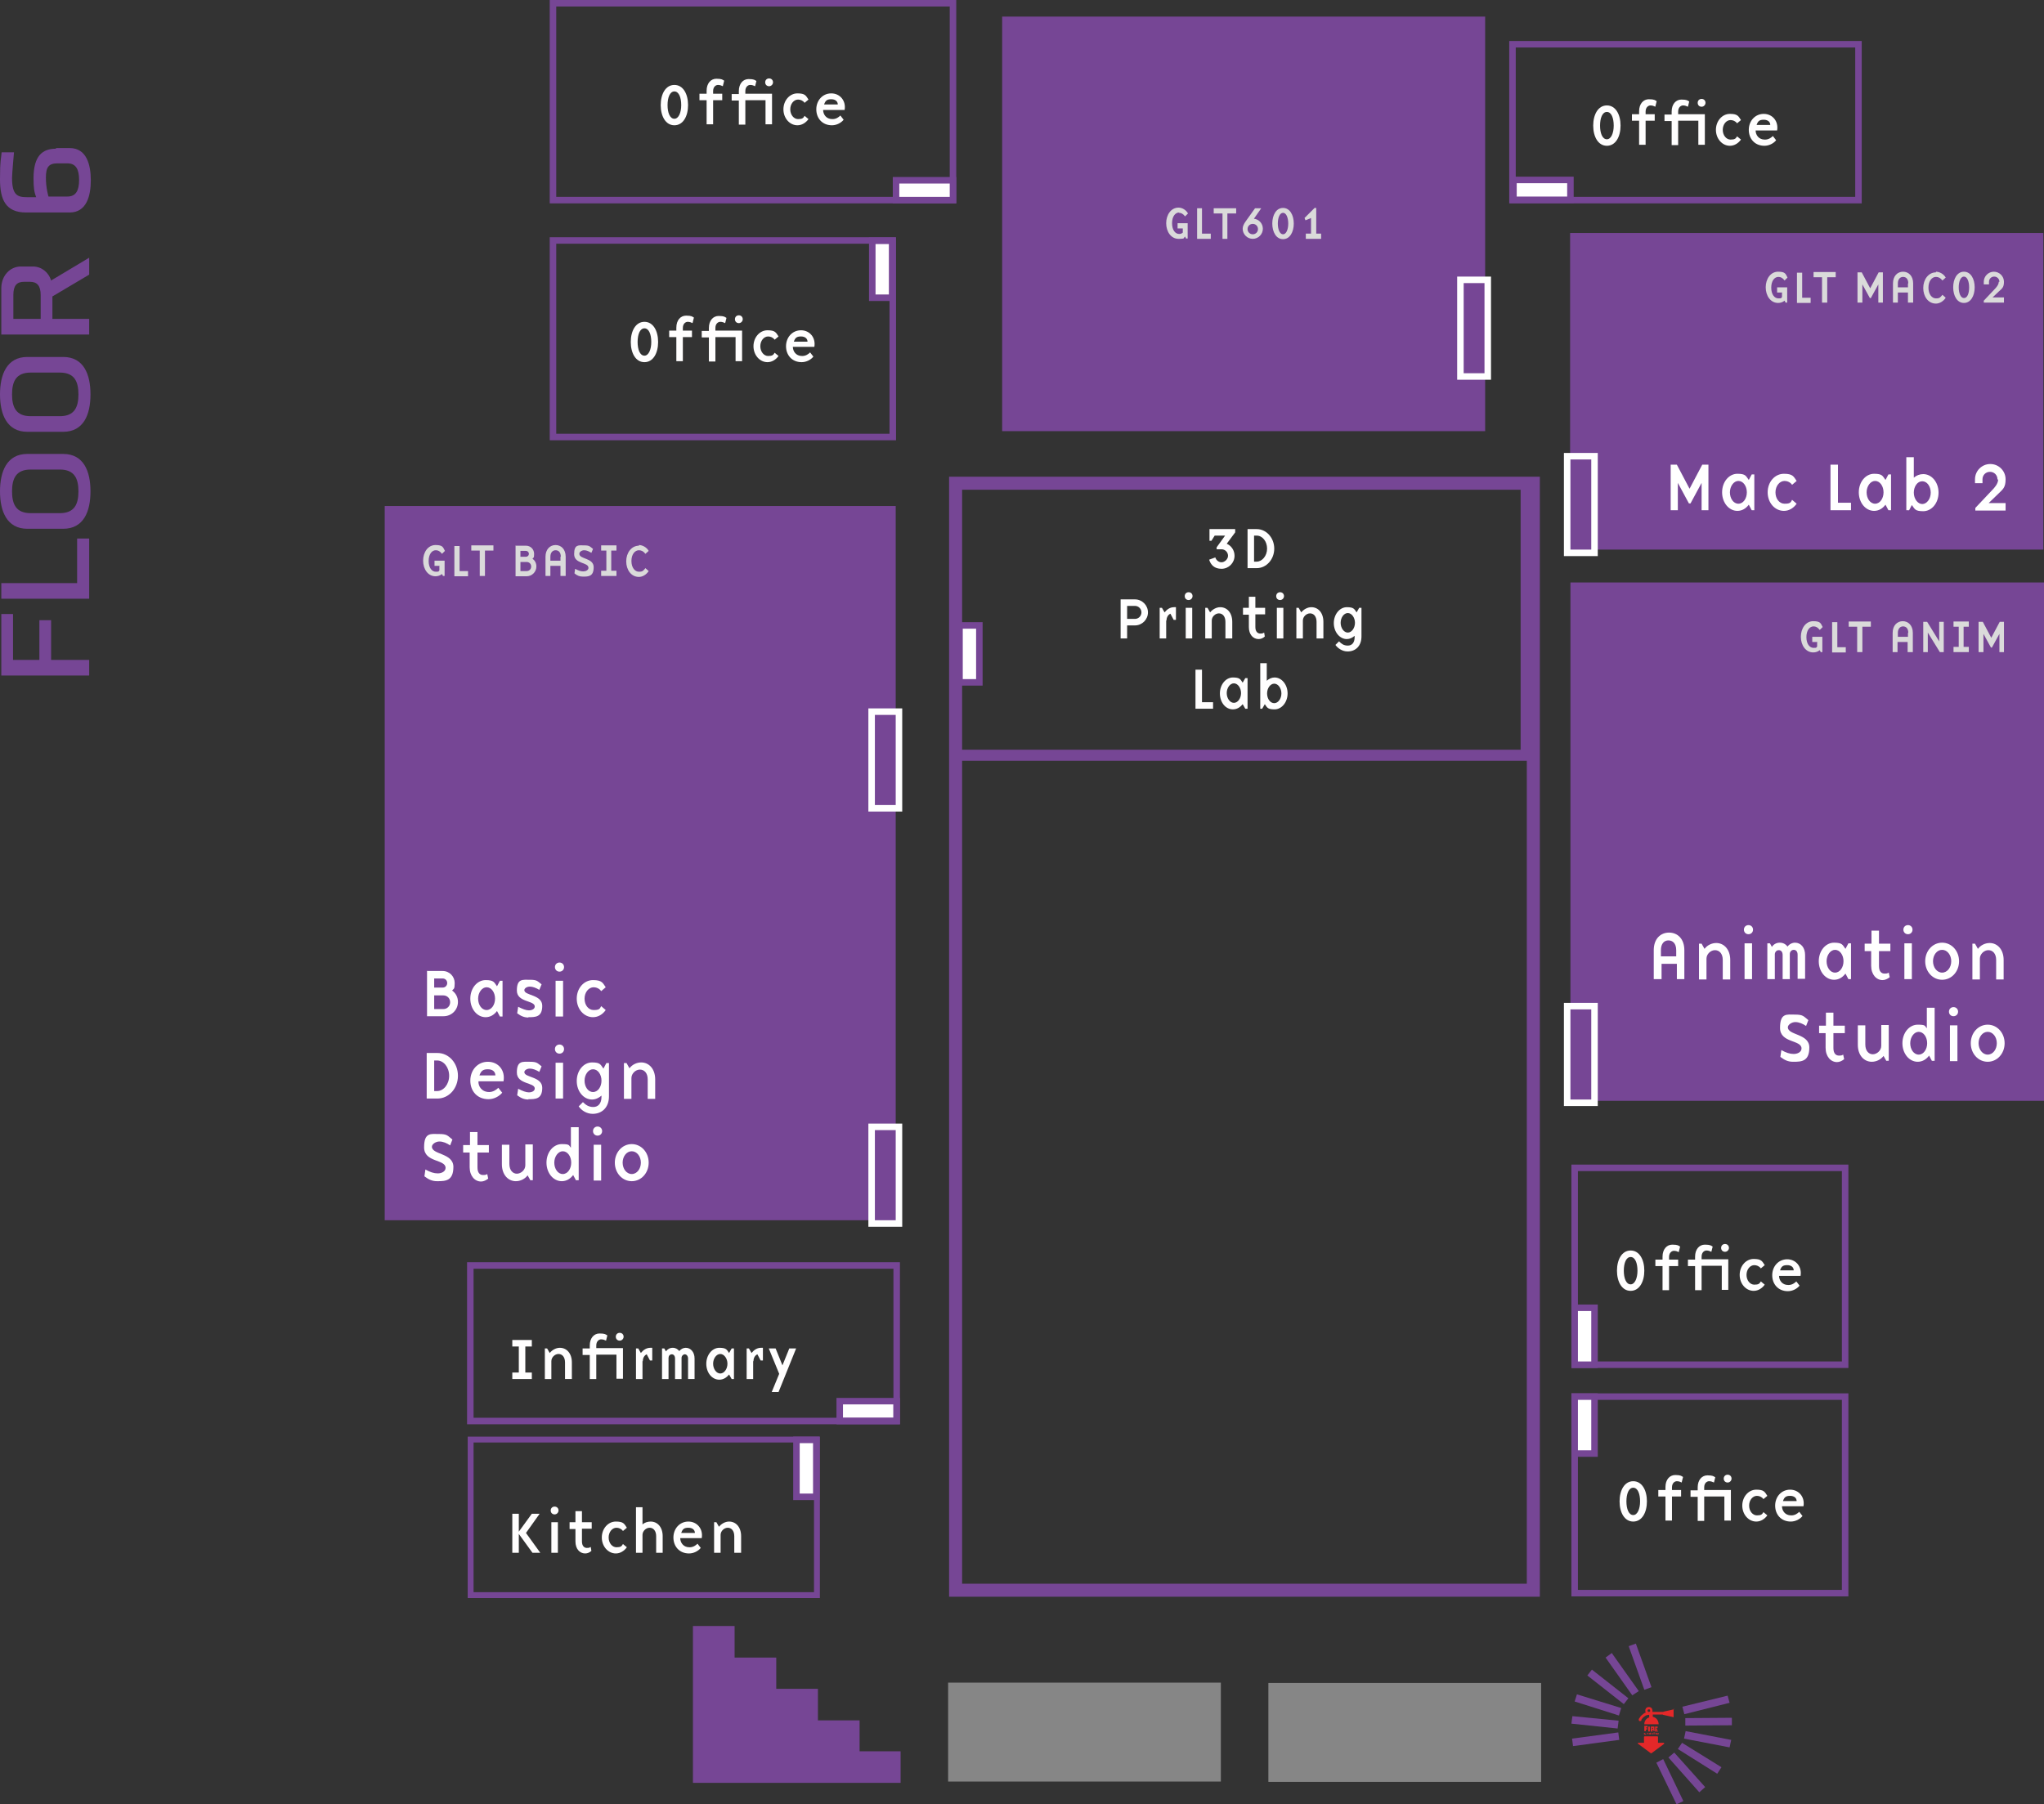 <?xml version="1.0" encoding="UTF-8"?>
<svg id="katman_1" data-name="katman 1" xmlns="http://www.w3.org/2000/svg" viewBox="0 0 628 554.5">
  <rect x="0" y="0" width="628" height="554.5" fill="#333333" stroke="none"/>
  <defs>
    <style>
      .cls-1, .cls-2, .cls-3, .cls-4, .cls-5 {
        stroke: #764695;
        stroke-miterlimit: 10;
      }

      .cls-1, .cls-4 {
        stroke-width: 2px;
      }

      .cls-1, .cls-6 {
        fill: #fff;
      }

      .cls-2 {
        stroke-width: 3.4px;
      }

      .cls-2, .cls-3, .cls-4, .cls-5 {
        fill: none;
      }

      .cls-3 {
        stroke-width: 4px;
      }

      .cls-7 {
        fill: #dadada;
      }

      .cls-8 {
        fill: #868686;
      }

      .cls-9 {
        fill: #fffefe;
      }

      .cls-5 {
        stroke-width: 1.8px;
      }

      .cls-10 {
        fill: #e42829;
      }

      .cls-11 {
        fill: #764695;
      }
    </style>
  </defs>
  <rect class="cls-3" x="293.6" y="148.5" width="177.5" height="340.2"/>
  <rect class="cls-4" x="483.8" y="358.9" width="83.1" height="60.5"/>
  <rect class="cls-4" x="483.8" y="429.2" width="83.1" height="60.4"/>
  <rect class="cls-5" x="144.6" y="442.4" width="106.4" height="47.8"/>
  <g>
    <path class="cls-11" d="M27.4,207.6H.4v-18.9h3.6v14.1h8.1v-12.2h3.6v12.2h11.7v4.8Z"/>
    <path class="cls-11" d="M27.4,184H.4v-4.8h23.3v-13.7h3.7v18.5Z"/>
    <path class="cls-11" d="M8.4,139.5h11c6.3,0,8.4,5.3,8.4,11.5s-2.1,11.5-8.4,11.5h-11c-6.3,0-8.4-5.4-8.4-11.5s2.1-11.5,8.4-11.5ZM9.4,157.7h9c4.5,0,5.7-2.8,5.7-6.7s-1.2-6.7-5.7-6.7h-9c-4.5,0-5.7,2.8-5.7,6.7s1.2,6.7,5.7,6.7Z"/>
    <path class="cls-11" d="M8.4,109.7h11c6.3,0,8.4,5.3,8.4,11.5s-2.1,11.5-8.4,11.5h-11c-6.3,0-8.4-5.4-8.4-11.5s2.1-11.5,8.4-11.5ZM9.4,127.9h9c4.5,0,5.7-2.8,5.7-6.7s-1.2-6.7-5.7-6.7h-9c-4.5,0-5.7,2.8-5.7,6.7s1.2,6.7,5.7,6.7Z"/>
    <path class="cls-11" d="M27.4,84.4l-11.3,6.7v6.9h11.3v4.8H.4v-14.2c0-3.9,2.7-6.7,6-6.7h3.7c2.6,0,4.8,1.7,5.6,4.3l11.7-7v5.2ZM7.4,86.6c-2.2,0-3.3,1.1-3.3,4.1v7.3h8.4v-7.3c0-2.9-1.1-4.1-3.3-4.1h-1.8Z"/>
    <path class="cls-11" d="M17.2,45.5h4.2c5.2,0,6.5,5.1,6.5,9.9s-1.3,9.9-6.5,9.9h-13.4c-6.3,0-8-4-8-10.2s.3-5.8.5-8.3h3.8s-.6,6.5-.6,7.9c0,5.3,1.7,5.9,4.6,5.9h2.8c-.6-1.6-.8-2.9-.8-5.8,0-7,2.8-9.1,6.9-9.1ZM20.7,60.4c2.6,0,3.6-1.8,3.6-5.1s-1-5.1-3.6-5.1h-3c-2.7,0-3.6,1.1-3.6,4.4s.8,5.8.8,5.8h5.8Z"/>
  </g>
  <rect class="cls-4" x="169.9" y="1" width="122.9" height="60.5"/>
  <rect class="cls-4" x="169.9" y="73.9" width="104.4" height="60.4"/>
  <rect class="cls-4" x="464.7" y="13.6" width="106.3" height="47.9"/>
  <rect class="cls-2" x="293.7" y="148.5" width="175.2" height="83.6"/>
  <rect class="cls-1" x="244.7" y="442.5" width="6.1" height="17.5"/>
  <rect class="cls-1" x="263.7" y="424.9" width="6.1" height="17.5" transform="translate(700.4 166.9) rotate(90)"/>
  <rect class="cls-1" x="268" y="74" width="6.1" height="17.5"/>
  <rect class="cls-1" x="280.9" y="49.7" width="6.1" height="17.5" transform="translate(342.5 -225.5) rotate(90)"/>
  <rect class="cls-1" x="294.8" y="192.2" width="6.1" height="17.5"/>
  <rect class="cls-1" x="483.8" y="401.9" width="6.1" height="17.5"/>
  <rect class="cls-1" x="483.8" y="429.2" width="6.1" height="17.5"/>
  <g id="gltanim">
    <g id="gltanim-2" data-name="gltanim">
      <rect class="cls-11" x="482.5" y="179" width="145.5" height="159.3"/>
      <g>
        <path class="cls-7" d="M558.4,197.3h-1.6v-1.6h3.1v4.7h-.5l-.3-.6c-.6.5-1.3.7-2,.7-2.3,0-3.8-2.2-3.8-4.8s1.5-4.8,3.8-4.8,2.3.7,2.9,1.8l-.9.9c-.6-.8-1.2-1.1-1.9-1.1-1.2,0-2.2,1.2-2.2,3.3s1,3.3,2.2,3.3.7-.1,1.1-.4v-1.3Z"/>
        <path class="cls-7" d="M564.5,198.9h2.6v1.6h-4.2v-9.3h1.6v7.8Z"/>
        <path class="cls-7" d="M568,192.6v-1.6h6.8v1.6h-2.6v7.8h-1.6v-7.8h-2.6Z"/>
        <path class="cls-7" d="M583.1,200.4h-1.6v-5.9c0-2.3,1.4-3.6,3.1-3.6s3.1,1.3,3.1,3.6v5.9h-1.6v-3.1h-3.1v3.1ZM586.3,194.5c0-1.4-.7-2-1.6-2s-1.6.7-1.6,2v1.2h3.1v-1.2Z"/>
        <path class="cls-7" d="M595.8,191.1h1.4v9.3h-1.2l-3.7-6v6h-1.4v-9.3h1.2l3.7,6v-6Z"/>
        <path class="cls-7" d="M601.8,192.6h-1.6v-1.6h4.7v1.6h-1.6v6.2h1.6v1.6h-4.7v-1.6h1.6v-6.2Z"/>
        <path class="cls-7" d="M614.3,200.4v-5.6l-2.3,4.2h-.3l-2.3-4.2v5.6h-1.5v-9.3h1.3l2.6,4.9,2.6-4.9h1.3v9.3h-1.5Z"/>
      </g>
    </g>
    <g>
      <path class="cls-6" d="M510.4,300.9h-2.3v-8.9c0-3.5,2.1-5.4,4.7-5.4s4.7,1.9,4.7,5.4v8.9h-2.3v-4.7h-4.7v4.7ZM515,292c0-2.1-1.1-3-2.4-3s-2.3,1-2.3,3v1.9h4.7v-1.9Z"/>
      <path class="cls-6" d="M529.3,300.9v-5.9c0-2-1.1-3-2.4-3s-2.6,1.2-2.6,2.6v6.4h-2.3v-11h.8l.9,1.6c.8-1.1,2.2-1.8,3.6-1.8,2.4,0,4.3,2,4.3,5.2v6h-2.3Z"/>
      <path class="cls-6" d="M538.6,285.7c0,.8-.6,1.4-1.4,1.4s-1.4-.6-1.4-1.4.6-1.4,1.4-1.4,1.4.6,1.4,1.4ZM536,289.9h2.3v11h-2.3v-11Z"/>
      <path class="cls-6" d="M550,300.9h-2.3v-7.4c0-1-.5-1.5-1.2-1.5s-1.2.6-1.2,1.3v7.6h-2.3v-11h.8l.6,1.1c.5-.8,1.4-1.3,2.4-1.3s1.8.4,2.4,1.2c.5-.7,1.4-1.2,2.3-1.2,1.8,0,3.1,1.5,3.1,3.8v7.3h-2.3v-7.4c0-1-.5-1.5-1.2-1.5s-1.2.6-1.2,1.3v7.6Z"/>
      <path class="cls-6" d="M567.9,300.9l-.9-1.7c-.9,1.2-2.1,1.9-3.5,1.9-2.6,0-4.7-2.5-4.7-5.7,0-3.2,2.1-5.7,4.7-5.7s2.6.7,3.5,1.9l.9-1.7h.8v11h-.8ZM563.8,291.9c-1.4,0-2.6,1.6-2.6,3.5s1.1,3.5,2.6,3.5,2.6-1.6,2.6-3.5-1.1-3.5-2.6-3.5Z"/>
      <path class="cls-6" d="M572.9,292.3v-2.3h2.1v-4h2.3v4h3.5v2.3h-3.5v4.6c0,1.7.8,2.3,1.7,2.3s.9-.1,1.3-.3l.3,1.4c-.6.5-1.4.9-2.2.9-1.9,0-3.5-1.7-3.5-4.4v-4.5h-2.1Z"/>
      <path class="cls-6" d="M587.6,285.7c0,.8-.6,1.4-1.4,1.4s-1.4-.6-1.4-1.4.6-1.4,1.4-1.4,1.4.6,1.4,1.4ZM585.1,289.9h2.3v11h-2.3v-11Z"/>
      <path class="cls-6" d="M601.9,295.4c0,3.2-2.3,5.7-5.2,5.7s-5.2-2.5-5.2-5.7,2.3-5.7,5.2-5.7,5.2,2.5,5.2,5.7ZM593.9,295.4c0,1.9,1.2,3.5,2.8,3.5s2.8-1.6,2.8-3.5-1.2-3.5-2.8-3.5-2.8,1.6-2.8,3.5Z"/>
      <path class="cls-6" d="M613.3,300.9v-5.9c0-2-1.1-3-2.4-3s-2.6,1.2-2.6,2.6v6.4h-2.3v-11h.8l.9,1.6c.8-1.1,2.2-1.8,3.6-1.8,2.4,0,4.3,2,4.3,5.2v6h-2.3Z"/>
      <path class="cls-6" d="M550.9,326.3c-1.5,0-2.6-.5-3.9-1.5l.3-2.1c1.4.8,2.6,1.2,3.8,1.2s2.4-.6,2.4-1.7c0-2.7-6.6-1.6-6.6-6.3s2.1-4.1,4.6-4.1,2.6.5,4.1,1.7l-.7,1.8c-1-.7-2.2-1.2-3.3-1.2s-2.3.8-2.3,1.6c0,2.5,6.6,1.9,6.6,6.2s-2.4,4.4-4.9,4.4Z"/>
      <path class="cls-6" d="M558.9,317.5v-2.3h2.1v-4h2.3v4h3.5v2.3h-3.5v4.6c0,1.7.8,2.3,1.7,2.3s.9-.1,1.3-.3l.3,1.4c-.6.5-1.4.9-2.2.9-1.9,0-3.5-1.7-3.5-4.4v-4.5h-2.1Z"/>
      <path class="cls-6" d="M579.6,326.1l-.9-1.6c-.8,1.1-2.2,1.8-3.6,1.8-2.4,0-4.3-2-4.3-5.2v-6h2.3v5.9c0,2,1.1,3,2.3,3s2.6-1.1,2.6-2.6v-6.4h2.3v11h-.8Z"/>
      <path class="cls-6" d="M593.6,326.1l-.9-1.7c-.9,1.2-2.1,1.9-3.5,1.9-2.6,0-4.7-2.5-4.7-5.7s2.1-5.7,4.7-5.7,2.1.4,2.8,1.1v-6.3h2.4v16.3h-.8ZM589.5,317.1c-1.4,0-2.6,1.6-2.6,3.5s1.1,3.5,2.6,3.5,2.6-1.6,2.6-3.5-1.1-3.5-2.6-3.5Z"/>
      <path class="cls-6" d="M601.6,310.9c0,.8-.6,1.4-1.4,1.4s-1.4-.6-1.4-1.4.6-1.4,1.4-1.4,1.4.6,1.4,1.4ZM599.1,315.1h2.3v11h-2.3v-11Z"/>
      <path class="cls-6" d="M615.9,320.6c0,3.2-2.3,5.7-5.2,5.7s-5.2-2.5-5.2-5.7,2.3-5.7,5.2-5.7,5.2,2.5,5.2,5.7ZM607.9,320.6c0,1.9,1.2,3.5,2.8,3.5s2.8-1.6,2.8-3.5-1.2-3.5-2.8-3.5-2.8,1.6-2.8,3.5Z"/>
    </g>
    <g>
      <rect class="cls-11" x="481.5" y="309.2" width="8.4" height="29.7"/>
      <path class="cls-6" d="M488.9,310.2v27.7h-6.4v-27.7h6.4M490.9,308.2h-10.4v31.7h10.4v-31.7h0Z"/>
    </g>
  </g>
  <g id="gltbasic">
    <g id="gltbasic-2" data-name="gltbasic">
      <rect class="cls-11" x="118.2" y="155.5" width="157" height="219.5"/>
      <g>
        <path class="cls-7" d="M135.1,173.9h-1.6v-1.6h3.1v4.7h-.5l-.3-.6c-.6.5-1.3.7-2,.7-2.3,0-3.8-2.2-3.8-4.8s1.5-4.8,3.8-4.8,2.3.7,2.9,1.8l-.9.9c-.6-.8-1.2-1.1-1.9-1.1-1.2,0-2.2,1.2-2.2,3.3s1,3.3,2.2,3.3.7-.1,1.1-.4v-1.3Z"/>
        <path class="cls-7" d="M141.2,175.5h2.6v1.6h-4.2v-9.3h1.6v7.8Z"/>
        <path class="cls-7" d="M144.8,169.2v-1.6h6.8v1.6h-2.6v7.8h-1.6v-7.8h-2.6Z"/>
        <path class="cls-7" d="M158.3,167.7h3.3c1.4,0,2.5,1.1,2.5,2.5s-.2,1.1-.5,1.5c.7.5,1.2,1.3,1.2,2.4,0,1.6-1.3,3-3,3h-3.4v-9.3ZM159.9,171.1h1.7c.5,0,.9-.4.9-.9s-.4-.9-.9-.9h-1.7v1.9ZM159.9,175.5h1.9c.8,0,1.4-.6,1.4-1.4s-.6-1.4-1.4-1.4h-1.9v2.8Z"/>
        <path class="cls-7" d="M169.2,177h-1.6v-5.9c0-2.3,1.4-3.6,3.1-3.6s3.1,1.3,3.1,3.6v5.9h-1.6v-3.1h-3.1v3.1ZM172.3,171.1c0-1.4-.7-2-1.6-2s-1.6.7-1.6,2v1.2h3.1v-1.2Z"/>
        <path class="cls-7" d="M179.1,177.2c-1,0-1.8-.3-2.6-1l.2-1.4c.9.5,1.7.8,2.5.8s1.6-.4,1.6-1.1c0-1.8-4.4-1.1-4.4-4.2s1.4-2.7,3.1-2.7,1.8.4,2.7,1.1l-.5,1.2c-.7-.4-1.4-.8-2.2-.8s-1.5.5-1.5,1.1c0,1.7,4.4,1.2,4.4,4.1s-1.6,2.9-3.3,2.9Z"/>
        <path class="cls-7" d="M186.3,169.2h-1.6v-1.6h4.7v1.6h-1.6v6.2h1.6v1.6h-4.7v-1.6h1.6v-6.2Z"/>
        <path class="cls-7" d="M196.3,167.5c1.1,0,2.4.7,3,1.8l-1,.9c-.6-.8-1.3-1.1-2-1.1-1.2,0-2.3,1.2-2.3,3.3s1.1,3.3,2.3,3.3,1.3-.3,2-1.1l1,.9c-.7,1.1-1.9,1.8-3,1.8-2.4,0-3.9-2.2-3.9-4.8s1.6-4.8,3.9-4.8Z"/>
      </g>
    </g>
    <g>
      <rect class="cls-11" x="267.8" y="218.7" width="8.4" height="29.7"/>
      <path class="cls-6" d="M275.2,219.7v27.7h-6.4v-27.7h6.4M277.2,217.7h-10.4v31.7h10.4v-31.7h0Z"/>
    </g>
    <g>
      <rect class="cls-11" x="267.8" y="346.3" width="8.4" height="29.7"/>
      <path class="cls-6" d="M275.2,347.3v27.7h-6.4v-27.7h6.4M277.2,345.3h-10.4v31.7h10.4v-31.7h0Z"/>
    </g>
    <g>
      <path class="cls-6" d="M131.1,298.4h4.9c2.1,0,3.7,1.7,3.7,3.7s-.3,1.7-.8,2.3c1.1.8,1.8,2,1.8,3.5,0,2.5-2,4.4-4.4,4.4h-5.1v-14ZM133.4,303.5h2.6c.8,0,1.4-.6,1.4-1.4s-.6-1.4-1.4-1.4h-2.6v2.8ZM133.4,310.1h2.8c1.2,0,2.1-.9,2.1-2.1s-.9-2.1-2.1-2.1h-2.8v4.2Z"/>
      <path class="cls-6" d="M153.6,312.4l-.9-1.7c-.9,1.2-2.1,1.9-3.5,1.9-2.6,0-4.7-2.5-4.7-5.7,0-3.2,2.1-5.7,4.7-5.7s2.6.7,3.5,1.9l.9-1.7h.8v11h-.8ZM149.5,303.4c-1.4,0-2.6,1.6-2.6,3.5s1.1,3.5,2.6,3.5,2.6-1.6,2.6-3.5-1.1-3.5-2.6-3.5Z"/>
      <path class="cls-6" d="M162.4,312.7c-1.3,0-2.3-.4-3.5-1.3l.3-2c1.4.7,2.4,1.1,3.3,1.1s1.8-.4,1.8-1.2c0-1.9-5.5-1.2-5.5-4.9s1.8-3.3,4-3.3,2.3.4,3.6,1.4l-.7,1.7c-1-.6-2-1-2.9-1s-1.7.5-1.7,1.1c0,1.7,5.5,1.3,5.5,4.8s-2.1,3.5-4.3,3.5Z"/>
      <path class="cls-6" d="M173.3,297.2c0,.8-.6,1.4-1.4,1.4s-1.4-.6-1.4-1.4.6-1.4,1.4-1.4,1.4.6,1.4,1.4ZM170.7,301.4h2.3v11h-2.3v-11Z"/>
      <path class="cls-6" d="M184.7,304.6c-.5-.8-1.5-1.2-2.3-1.2-1.5,0-2.8,1.5-2.8,3.5s1.2,3.5,2.8,3.5,1.9-.3,2.3-1.2l1.4,1.2c-.9,1.3-2.3,2.2-3.9,2.2-2.8,0-5-2.5-5-5.7s2.2-5.7,5-5.7,3,.9,3.9,2.2l-1.4,1.2Z"/>
      <path class="cls-6" d="M131.1,323.6h3.3c3.5,0,6.3,3.1,6.3,7s-2.8,7-6.3,7h-3.3v-14ZM133.4,335.3h.9c2,0,3.7-2.1,3.7-4.7s-1.7-4.7-3.7-4.7h-.9v9.3Z"/>
      <path class="cls-6" d="M150.3,335.6c1.2,0,2.2-.7,2.8-1.3l1.2,1.5c-.9,1.1-2.5,2-4.2,2-3.5,0-5.6-2.5-5.6-5.7s2.2-5.8,5.4-5.8,5.4,2.6,4.8,6h-7.7c-.1,1.5,1,3.3,3.3,3.3ZM152.2,330.5c0-1.1-.8-1.9-2.3-1.9s-2.1.5-2.6,1.9h4.9Z"/>
      <path class="cls-6" d="M162.4,337.9c-1.3,0-2.3-.4-3.5-1.3l.3-2c1.4.7,2.4,1.1,3.3,1.1s1.8-.4,1.8-1.2c0-1.9-5.5-1.2-5.5-4.9s1.8-3.3,4-3.3,2.3.4,3.6,1.4l-.7,1.7c-1-.6-2-1-2.9-1s-1.7.5-1.7,1.1c0,1.7,5.5,1.3,5.5,4.8s-2.1,3.5-4.3,3.5Z"/>
      <path class="cls-6" d="M173.3,322.4c0,.8-.6,1.4-1.4,1.4s-1.4-.6-1.4-1.4.6-1.4,1.4-1.4,1.4.6,1.4,1.4ZM170.7,326.6h2.3v11h-2.3v-11Z"/>
      <path class="cls-6" d="M182.1,342.3c-1.9,0-3.5-1.1-4.3-2.3l1.3-1.3c.9.9,1.8,1.5,3.2,1.5s2.5-1,2.5-3.1v-.4c-.8.7-1.8,1.2-2.9,1.2-2.6,0-4.7-2.5-4.7-5.7s2.1-5.7,4.7-5.7,2.6.7,3.5,1.9l.9-1.7h.8v10.2c0,3.5-2.2,5.4-5,5.4ZM182.2,328.6c-1.4,0-2.6,1.6-2.6,3.5s1.1,3.5,2.6,3.5,2.6-1.6,2.6-3.5-1.1-3.5-2.6-3.5Z"/>
      <path class="cls-6" d="M199,337.6v-5.9c0-2-1.1-3-2.4-3s-2.6,1.2-2.6,2.6v6.4h-2.3v-11h.8l.9,1.6c.8-1.1,2.2-1.8,3.6-1.8,2.4,0,4.3,2,4.3,5.2v6h-2.3Z"/>
      <path class="cls-6" d="M134.3,363c-1.5,0-2.6-.5-3.9-1.5l.3-2.1c1.4.8,2.6,1.2,3.8,1.2s2.4-.6,2.4-1.7c0-2.7-6.6-1.6-6.6-6.3s2.1-4.1,4.6-4.1,2.6.5,4.1,1.7l-.7,1.8c-1-.7-2.2-1.2-3.3-1.2s-2.3.8-2.3,1.6c0,2.5,6.6,1.9,6.6,6.2s-2.4,4.4-4.9,4.4Z"/>
      <path class="cls-6" d="M142.3,354.2v-2.3h2.1v-4h2.3v4h3.5v2.3h-3.5v4.6c0,1.7.8,2.3,1.7,2.3s.9-.1,1.3-.3l.3,1.4c-.6.5-1.4.9-2.2.9-1.9,0-3.5-1.7-3.5-4.4v-4.5h-2.1Z"/>
      <path class="cls-6" d="M163,362.8l-.9-1.6c-.8,1.1-2.2,1.8-3.6,1.8-2.4,0-4.3-2-4.3-5.2v-6h2.3v5.9c0,2,1.1,3,2.3,3s2.6-1.1,2.6-2.6v-6.4h2.3v11h-.8Z"/>
      <path class="cls-6" d="M177,362.8l-.9-1.7c-.9,1.2-2.1,1.9-3.5,1.9-2.6,0-4.7-2.5-4.7-5.7s2.1-5.7,4.7-5.7,2.1.4,2.8,1.1v-6.3h2.4v16.3h-.8ZM172.9,353.8c-1.4,0-2.6,1.6-2.6,3.5s1.1,3.5,2.6,3.5,2.6-1.6,2.6-3.5-1.1-3.5-2.6-3.5Z"/>
      <path class="cls-6" d="M185,347.6c0,.8-.6,1.4-1.4,1.4s-1.4-.6-1.4-1.4.6-1.4,1.4-1.4,1.4.6,1.4,1.4ZM182.4,351.8h2.3v11h-2.3v-11Z"/>
      <path class="cls-6" d="M199.3,357.3c0,3.2-2.3,5.7-5.2,5.7s-5.2-2.5-5.2-5.7,2.3-5.7,5.2-5.7,5.2,2.5,5.2,5.7ZM191.3,357.3c0,1.9,1.2,3.5,2.8,3.5s2.8-1.6,2.8-3.5-1.2-3.5-2.8-3.5-2.8,1.6-2.8,3.5Z"/>
    </g>
  </g>
  <g>
    <path class="cls-9" d="M501.8,455.2c2.7,0,4.2,2.8,4.2,6.2s-1.5,6.2-4.2,6.2-4.2-2.8-4.2-6.2,1.5-6.2,4.2-6.2ZM501.8,465.6c1.3,0,2.1-1.9,2.1-4.2s-.7-4.2-2.1-4.2-2.1,1.9-2.1,4.2.7,4.2,2.1,4.2Z"/>
    <path class="cls-9" d="M516.7,455.6c-.4-.2-.9-.4-1.5-.4s-1.5.5-1.5,1.9v.8h2.8v2h-2.8v7.4h-2v-7.4h-2.2v-2h2.2v-.9c0-2.3,1.3-3.7,3-3.7s1.9.3,2.4.6l-.4,1.6Z"/>
    <path class="cls-9" d="M523.6,460v7.4h-2v-7.4h-2.2v-2h2.2v-.9c0-2.3,1.3-3.7,3-3.7s1.9.3,2.4.6l-.4,1.6c-.4-.2-.9-.4-1.5-.4s-1.5.5-1.5,1.9v.8h8.2v9.4h-2v-7.4h-6.2ZM532,454.4c0,.6-.5,1.2-1.2,1.2s-1.2-.5-1.2-1.2.5-1.2,1.2-1.2,1.2.5,1.2,1.2Z"/>
    <path class="cls-9" d="M541.8,460.7c-.5-.7-1.3-1-2-1-1.3,0-2.4,1.3-2.4,3s1.1,3,2.4,3,1.6-.3,2-1l1.2,1c-.8,1.1-2,1.9-3.4,1.9-2.4,0-4.3-2.2-4.3-4.9s1.9-4.9,4.3-4.9,2.6.7,3.4,1.9l-1.2,1Z"/>
    <path class="cls-9" d="M550.4,465.7c1.1,0,1.9-.6,2.4-1.1l1,1.3c-.8,1-2.2,1.7-3.6,1.7-3,0-4.8-2.2-4.8-4.9s1.9-4.9,4.6-4.9,4.6,2.3,4.1,5.1h-6.6c0,1.3.9,2.8,2.8,2.8ZM552,461.3c0-.9-.7-1.6-2-1.6s-1.8.4-2.2,1.6h4.2Z"/>
  </g>
  <g>
    <path class="cls-9" d="M501,384.3c2.7,0,4.2,2.8,4.2,6.2s-1.5,6.2-4.2,6.2-4.2-2.8-4.2-6.2,1.5-6.2,4.2-6.2ZM501,394.7c1.3,0,2.1-1.9,2.1-4.2s-.7-4.2-2.1-4.2-2.1,1.9-2.1,4.2.7,4.2,2.1,4.2Z"/>
    <path class="cls-9" d="M515.8,384.8c-.4-.2-.9-.4-1.5-.4s-1.5.5-1.5,1.9v.8h2.8v2h-2.8v7.4h-2v-7.4h-2.2v-2h2.2v-.9c0-2.3,1.3-3.7,3-3.7s1.9.3,2.4.6l-.4,1.6Z"/>
    <path class="cls-9" d="M522.8,389.1v7.4h-2v-7.4h-2.2v-2h2.2v-.9c0-2.3,1.3-3.7,3-3.7s1.9.3,2.4.6l-.4,1.6c-.4-.2-.9-.4-1.5-.4s-1.5.5-1.5,1.9v.8h8.2v9.4h-2v-7.4h-6.2ZM531.2,383.5c0,.6-.5,1.2-1.2,1.2s-1.2-.5-1.2-1.2.5-1.2,1.2-1.2,1.2.5,1.2,1.2Z"/>
    <path class="cls-9" d="M541,389.8c-.5-.7-1.3-1-2-1-1.3,0-2.4,1.3-2.4,3s1.1,3,2.4,3,1.6-.3,2-1l1.2,1c-.8,1.1-2,1.9-3.4,1.9-2.4,0-4.3-2.2-4.3-4.9s1.9-4.9,4.3-4.9,2.6.7,3.4,1.9l-1.2,1Z"/>
    <path class="cls-9" d="M549.5,394.9c1.1,0,1.9-.6,2.4-1.1l1,1.3c-.8,1-2.2,1.7-3.6,1.7-3,0-4.8-2.2-4.8-4.9s1.9-4.9,4.6-4.9,4.6,2.3,4.1,5.1h-6.6c0,1.3.9,2.8,2.8,2.8ZM551.1,390.4c0-.9-.7-1.6-2-1.6s-1.8.4-2.2,1.6h4.2Z"/>
  </g>
  <rect class="cls-4" x="144.5" y="388.9" width="131" height="47.8"/>
  <g>
    <path class="cls-9" d="M159.4,413.8h-2v-2h6v2h-2v8h2v2h-6v-2h2v-8Z"/>
    <path class="cls-9" d="M173.6,423.8v-5.1c0-1.7-.9-2.6-2-2.6s-2.2,1-2.2,2.2v5.5h-2v-9.4h.7l.8,1.4c.7-.9,1.9-1.6,3.1-1.6,2.1,0,3.7,1.7,3.7,4.5v5.1h-2Z"/>
    <path class="cls-9" d="M183.2,416.4v7.4h-2v-7.4h-2.2v-2h2.2v-.9c0-2.3,1.3-3.7,3-3.7s1.9.3,2.4.6l-.4,1.6c-.4-.2-.9-.4-1.5-.4s-1.5.5-1.5,1.9v.8h8.2v9.4h-2v-7.4h-6.2ZM191.6,410.8c0,.6-.5,1.2-1.2,1.2s-1.2-.5-1.2-1.2.5-1.2,1.2-1.2,1.2.5,1.2,1.2Z"/>
    <path class="cls-9" d="M197.4,418.3v5.5h-2v-9.4h.7l.8,1.4c.7-.9,1.7-1.6,2.9-1.6s.6,0,.6,0v3.9h-.7l-1-1.9c-.7.3-1.2,1.1-1.2,2.1Z"/>
    <path class="cls-9" d="M209.4,423.8h-2v-6.3c0-.8-.4-1.3-1-1.3s-1,.5-1,1.1v6.5h-2v-9.4h.7l.5.9c.5-.7,1.2-1.1,2.1-1.1s1.5.4,2,1c.5-.6,1.2-1,2-1,1.5,0,2.7,1.3,2.7,3.3v6.3h-2v-6.3c0-.8-.5-1.3-1-1.3s-1,.5-1,1.1v6.5Z"/>
    <path class="cls-9" d="M224.8,423.8l-.8-1.4c-.8,1-1.8,1.6-3,1.6-2.3,0-4-2.2-4-4.9,0-2.7,1.8-4.9,4-4.9s2.3.6,3,1.6l.8-1.4h.7v9.4h-.7ZM221.3,416.1c-1.2,0-2.2,1.4-2.2,3s1,3,2.2,3,2.2-1.4,2.2-3-1-3-2.2-3Z"/>
    <path class="cls-9" d="M231.4,418.3v5.5h-2v-9.4h.7l.8,1.4c.7-.9,1.7-1.6,2.9-1.6s.6,0,.6,0v3.9h-.7l-1-1.9c-.7.3-1.2,1.1-1.2,2.1Z"/>
    <path class="cls-9" d="M237.1,427.8l2.3-5.6-3.2-7.8h2.1l2.1,5.2,2.1-5.2h2.1l-5.4,13.4h-2.1Z"/>
  </g>
  <g>
    <path class="cls-9" d="M159.4,477.2h-2v-12h2v5.5l4-5.5h2.4l-4.2,5.9,4.4,6.1h-2.4l-4.2-5.8v5.8Z"/>
    <path class="cls-9" d="M171.6,464.2c0,.6-.5,1.2-1.2,1.2s-1.2-.5-1.2-1.2.5-1.2,1.2-1.2,1.2.5,1.2,1.2ZM169.4,467.8h2v9.4h-2v-9.4Z"/>
    <path class="cls-9" d="M175,469.8v-2h1.8v-3.4h2v3.4h3v2h-3v3.9c0,1.4.7,2,1.5,2s.8-.1,1.2-.3l.2,1.2c-.5.5-1.2.8-1.9.8-1.7,0-3-1.4-3-3.7v-3.8h-1.8Z"/>
    <path class="cls-9" d="M191.4,470.5c-.5-.7-1.3-1-2-1-1.3,0-2.4,1.3-2.4,3s1.1,3,2.4,3,1.6-.3,2-1l1.2,1c-.8,1.1-2,1.9-3.4,1.9-2.4,0-4.3-2.2-4.3-4.9s1.9-4.9,4.3-4.9,2.6.7,3.4,1.9l-1.2,1Z"/>
    <path class="cls-9" d="M199.9,467.6c2.1,0,3.7,1.7,3.7,4.5v5.1h-2v-5.1c0-1.7-.9-2.6-2-2.6s-2.2,1-2.2,2.2v5.5h-2v-14h2v5.3c.6-.6,1.6-.9,2.5-.9Z"/>
    <path class="cls-9" d="M211.9,475.5c1.1,0,1.9-.6,2.4-1.1l1,1.3c-.8,1-2.2,1.7-3.6,1.7-3,0-4.8-2.2-4.8-4.9s1.9-4.9,4.6-4.9,4.6,2.3,4.1,5.1h-6.6c0,1.3.9,2.8,2.8,2.8ZM213.5,471.1c0-.9-.7-1.6-2-1.6s-1.8.4-2.2,1.6h4.2Z"/>
    <path class="cls-9" d="M225.6,477.2v-5.1c0-1.7-.9-2.6-2-2.6s-2.2,1-2.2,2.2v5.5h-2v-9.4h.7l.8,1.4c.7-.9,1.9-1.6,3.1-1.6,2.1,0,3.7,1.7,3.7,4.5v5.1h-2Z"/>
  </g>
  <g>
    <path class="cls-9" d="M198,98.9c2.7,0,4.2,2.8,4.2,6.2s-1.5,6.2-4.2,6.2-4.2-2.8-4.2-6.2,1.5-6.2,4.2-6.2ZM198,109.3c1.3,0,2.1-1.9,2.1-4.2s-.7-4.2-2.1-4.2-2.1,1.9-2.1,4.2.7,4.2,2.1,4.2Z"/>
    <path class="cls-9" d="M212.8,99.3c-.4-.2-.9-.4-1.5-.4s-1.5.5-1.5,1.9v.8h2.8v2h-2.8v7.4h-2v-7.4h-2.2v-2h2.2v-.9c0-2.3,1.3-3.7,3-3.7s1.9.3,2.4.6l-.4,1.6Z"/>
    <path class="cls-9" d="M219.8,103.7v7.4h-2v-7.4h-2.2v-2h2.2v-.9c0-2.3,1.3-3.7,3-3.7s1.9.3,2.4.6l-.4,1.6c-.4-.2-.9-.4-1.5-.4s-1.5.5-1.5,1.9v.8h8.2v9.4h-2v-7.4h-6.2ZM228.2,98.1c0,.6-.5,1.2-1.2,1.2s-1.2-.5-1.2-1.2.5-1.2,1.2-1.2,1.2.5,1.2,1.2Z"/>
    <path class="cls-9" d="M238,104.4c-.5-.7-1.3-1-2-1-1.3,0-2.4,1.3-2.4,3s1.1,3,2.4,3,1.6-.3,2-1l1.2,1c-.8,1.1-2,1.9-3.4,1.9-2.4,0-4.3-2.2-4.3-4.9s1.9-4.9,4.3-4.9,2.6.7,3.4,1.9l-1.2,1Z"/>
    <path class="cls-9" d="M246.5,109.4c1.1,0,1.9-.6,2.4-1.1l1,1.3c-.8,1-2.2,1.7-3.6,1.7-3,0-4.8-2.2-4.8-4.9s1.9-4.9,4.6-4.9,4.6,2.3,4.1,5.1h-6.6c0,1.3.9,2.8,2.8,2.8ZM248.1,105c0-.9-.7-1.6-2-1.6s-1.8.4-2.2,1.6h4.2Z"/>
  </g>
  <g>
    <path class="cls-9" d="M207.2,26.1c2.7,0,4.2,2.8,4.2,6.2s-1.5,6.2-4.2,6.2-4.2-2.8-4.2-6.2,1.5-6.2,4.2-6.2ZM207.2,36.5c1.3,0,2.1-1.9,2.1-4.2s-.7-4.2-2.1-4.2-2.1,1.9-2.1,4.2.7,4.2,2.1,4.2Z"/>
    <path class="cls-9" d="M222.1,26.5c-.4-.2-.9-.4-1.5-.4s-1.5.5-1.5,1.9v.8h2.8v2h-2.8v7.4h-2v-7.4h-2.2v-2h2.2v-.9c0-2.3,1.3-3.7,3-3.7s1.9.3,2.4.6l-.4,1.6Z"/>
    <path class="cls-9" d="M229,30.9v7.4h-2v-7.4h-2.2v-2h2.2v-.9c0-2.3,1.3-3.7,3-3.7s1.9.3,2.4.6l-.4,1.6c-.4-.2-.9-.4-1.5-.4s-1.5.5-1.5,1.9v.8h8.2v9.4h-2v-7.4h-6.2ZM237.5,25.3c0,.6-.5,1.2-1.2,1.2s-1.2-.5-1.2-1.2.5-1.2,1.2-1.2,1.2.5,1.2,1.2Z"/>
    <path class="cls-9" d="M247.2,31.6c-.5-.7-1.3-1-2-1-1.3,0-2.4,1.3-2.4,3s1.1,3,2.4,3,1.6-.3,2-1l1.2,1c-.8,1.1-2,1.9-3.4,1.9-2.4,0-4.3-2.2-4.3-4.9s1.9-4.9,4.3-4.9,2.6.7,3.4,1.9l-1.2,1Z"/>
    <path class="cls-9" d="M255.8,36.6c1.1,0,1.9-.6,2.4-1.1l1,1.3c-.8,1-2.2,1.7-3.6,1.7-3,0-4.8-2.2-4.8-4.9s1.9-4.9,4.6-4.9,4.6,2.3,4.1,5.1h-6.6c0,1.3.9,2.8,2.8,2.8ZM257.4,32.1c0-.9-.7-1.6-2-1.6s-1.8.4-2.2,1.6h4.2Z"/>
  </g>
  <g>
    <path class="cls-9" d="M493.7,32.4c2.7,0,4.2,2.8,4.2,6.2s-1.5,6.2-4.2,6.2-4.2-2.8-4.2-6.2,1.5-6.2,4.2-6.2ZM493.7,42.8c1.3,0,2.1-1.9,2.1-4.2s-.7-4.2-2.1-4.2-2.1,1.9-2.1,4.2.7,4.2,2.1,4.2Z"/>
    <path class="cls-9" d="M508.6,32.8c-.4-.2-.9-.4-1.5-.4s-1.5.5-1.5,1.9v.8h2.8v2h-2.8v7.4h-2v-7.4h-2.2v-2h2.2v-.9c0-2.3,1.3-3.7,3-3.7s1.9.3,2.4.6l-.4,1.6Z"/>
    <path class="cls-9" d="M515.6,37.2v7.4h-2v-7.4h-2.2v-2h2.2v-.9c0-2.3,1.3-3.7,3-3.7s1.9.3,2.4.6l-.4,1.6c-.4-.2-.9-.4-1.5-.4s-1.5.5-1.5,1.9v.8h8.2v9.4h-2v-7.4h-6.2ZM524,31.6c0,.6-.5,1.2-1.2,1.2s-1.2-.5-1.2-1.2.5-1.2,1.2-1.2,1.2.5,1.2,1.2Z"/>
    <path class="cls-9" d="M533.7,37.9c-.5-.7-1.3-1-2-1-1.3,0-2.4,1.3-2.4,3s1.1,3,2.4,3,1.6-.3,2-1l1.2,1c-.8,1.1-2,1.9-3.4,1.9-2.4,0-4.3-2.2-4.3-4.9s1.9-4.9,4.3-4.9,2.6.7,3.4,1.9l-1.2,1Z"/>
    <path class="cls-9" d="M542.3,42.9c1.1,0,1.9-.6,2.4-1.1l1,1.3c-.8,1-2.2,1.7-3.6,1.7-3,0-4.8-2.2-4.8-4.9s1.9-4.9,4.6-4.9,4.6,2.3,4.1,5.1h-6.6c0,1.3.9,2.8,2.8,2.8ZM543.9,38.4c0-.9-.7-1.6-2-1.6s-1.8.4-2.2,1.6h4.2Z"/>
  </g>
  <g>
    <path class="cls-9" d="M379.3,170.8c0,2.2-1.8,4-4,4s-3.3-1.2-3.8-2.8l1.9-.7c.2.8,1,1.5,1.9,1.5s2-.9,2-2-.9-2-2-2h-1.5v-.6l2.6-3.6h-3.2l-1,1.6h-.6v-3.6h7.9v1l-2.6,3.5c1.4.6,2.4,2,2.4,3.7Z"/>
    <path class="cls-9" d="M383.3,162.6h2.8c3,0,5.4,2.7,5.4,6s-2.4,6-5.4,6h-2.8v-12ZM385.3,172.6h.8c1.7,0,3.2-1.8,3.2-4s-1.4-4-3.2-4h-.8v8Z"/>
    <path class="cls-9" d="M352.7,188.2c0,2.2-1.8,4-4,4h-2.4v4h-2v-12h4.4c2.2,0,4,1.8,4,4ZM350.7,188.2c0-1.1-.9-2-2-2h-2.4v4h2.4c1.1,0,2-.9,2-2Z"/>
    <path class="cls-9" d="M358.3,190.7v5.5h-2v-9.4h.7l.8,1.4c.7-.9,1.7-1.6,2.9-1.6s.6,0,.6,0v3.9h-.7l-1-1.9c-.7.3-1.2,1.1-1.2,2.1Z"/>
    <path class="cls-9" d="M366.4,183.2c0,.6-.5,1.2-1.2,1.2s-1.2-.5-1.2-1.2.5-1.2,1.2-1.2,1.2.5,1.2,1.2ZM364.3,186.8h2v9.4h-2v-9.4Z"/>
    <path class="cls-9" d="M376.5,196.2v-5.1c0-1.7-.9-2.6-2-2.6s-2.2,1-2.2,2.2v5.5h-2v-9.4h.7l.8,1.4c.7-.9,1.9-1.6,3.1-1.6,2.1,0,3.7,1.7,3.7,4.5v5.1h-2Z"/>
    <path class="cls-9" d="M381.9,188.8v-2h1.8v-3.4h2v3.4h3v2h-3v3.9c0,1.4.7,2,1.5,2s.8-.1,1.2-.3l.2,1.2c-.5.5-1.2.8-1.9.8-1.7,0-3-1.4-3-3.7v-3.8h-1.8Z"/>
    <path class="cls-9" d="M394.5,183.2c0,.6-.5,1.2-1.2,1.2s-1.2-.5-1.2-1.2.5-1.2,1.2-1.2,1.2.5,1.2,1.2ZM392.3,186.8h2v9.4h-2v-9.4Z"/>
    <path class="cls-9" d="M404.5,196.2v-5.1c0-1.7-.9-2.6-2-2.6s-2.2,1-2.2,2.2v5.5h-2v-9.4h.7l.8,1.4c.7-.9,1.9-1.6,3.1-1.6,2.1,0,3.7,1.7,3.7,4.5v5.1h-2Z"/>
    <path class="cls-9" d="M414,200.2c-1.6,0-3-1-3.7-2l1.1-1.1c.8.8,1.5,1.3,2.7,1.3s2.1-.8,2.1-2.6v-.4c-.7.6-1.5,1-2.4,1-2.2,0-4-2.2-4-4.9s1.8-4.9,4-4.9,2.3.6,3,1.6l.8-1.4h.7v8.8c0,3-1.9,4.6-4.2,4.6ZM414.1,188.4c-1.2,0-2.2,1.4-2.2,3s1,3,2.2,3,2.2-1.4,2.2-3-1-3-2.2-3Z"/>
    <path class="cls-9" d="M369.3,215.8h3.4v2h-5.4v-12h2v10Z"/>
    <path class="cls-9" d="M382.6,217.8l-.8-1.4c-.8,1-1.8,1.6-3,1.6-2.3,0-4-2.2-4-4.9s1.8-4.9,4-4.9,2.3.6,3,1.6l.8-1.4h.7v9.4h-.7ZM379.1,210c-1.2,0-2.2,1.4-2.2,3s1,3,2.2,3,2.2-1.4,2.2-3-1-3-2.2-3Z"/>
    <path class="cls-9" d="M387.9,217.8h-.7v-14h2v5.4c.7-.6,1.5-1,2.4-1,2.2,0,4,2.2,4,4.9s-1.8,4.9-4,4.9-2.3-.6-3-1.6l-.8,1.4ZM389.3,213.1c0,1.7,1,3,2.2,3s2.2-1.4,2.2-3-1-3-2.2-3-2.2,1.4-2.2,3Z"/>
  </g>
  <g>
    <rect class="cls-8" x="291.3" y="517.1" width="83.8" height="30.4"/>
    <rect class="cls-8" x="389.7" y="517.2" width="83.8" height="30.4"/>
    <g>
      <path class="cls-10" d="M506.2,530.5v.4s-.5,0-.5,0v.2s.4,0,.4,0v.4s-.4,0-.4,0v.5s-.5,0-.5,0v-1.6s1,0,1,0Z"/>
      <path class="cls-10" d="M506.9,530.6v1.5s-.5,0-.5,0v-1.5s.5,0,.5,0Z"/>
      <path class="cls-10" d="M507.7,531.6h0s0,.5,0,.5h-.5s0-1.5,0-1.5h.7s.4,0,.4,0v.8s-.1,0-.1,0l.3.4-.4.2-.3-.5ZM507.6,531.3h.3s0-.3,0-.3h-.3s0,.3,0,.3Z"/>
      <path class="cls-10" d="M509.5,532.1h-1s0-1.5,0-1.5h0c0,0,.8,0,.8,0v.4s-.5,0-.5,0v.2s.4,0,.4,0v.4s-.4,0-.4,0v.2s.5,0,.5,0v.4Z"/>
      <path class="cls-10" d="M505.4,533h-.3s0-.4,0-.4h0s.3,0,.3,0h0c0,.1-.1.1-.1.1h0c0,0,.1,0,.1,0h0c0,.1-.1.1-.1.1h0c0,0,.2,0,.2,0h0Z"/>
      <path class="cls-10" d="M505.7,532.9h0s0,.2,0,.2h-.2s0-.2,0-.2h0s0,0,0,0v-.2s.1,0,.1,0h0c0,.1,0,.2,0,.2h0s0-.1,0-.1h.1s0,.2,0,.2h0s0,0,0,0v.2s-.1,0-.1,0h0c0-.1,0-.2,0-.2Z"/>
      <path class="cls-10" d="M506.3,532.7h-.1s0,.3,0,.3h-.1s0-.3,0-.3h-.1s0-.1,0-.1h.4s0,.1,0,.1Z"/>
      <path class="cls-10" d="M506.4,532.5v.5s-.1,0-.1,0v-.5s.1,0,.1,0Z"/>
      <path class="cls-10" d="M506.9,533h-.1s0-.1,0-.1h-.1c0-.1,0,.1,0,.1h-.1s0-.4,0-.4h.1s.1.1.1.1h0c0-.1.1-.2.1-.2v.5Z"/>
      <path class="cls-10" d="M507,532.5h.3s0,.1,0,.1h-.2v.2h0s0-.1,0-.1h.1s0,.3,0,.3h-.3s0-.4,0-.4h0Z"/>
      <path class="cls-10" d="M507.8,532.6v.4s0,0,0,0h-.3s0,0,0,0v-.4s.1,0,.1,0v.3s0,0,0,0v-.3s.1,0,.1,0Z"/>
      <path class="cls-10" d="M508,532.5v.5s-.1,0-.1,0v-.5s.1,0,.1,0Z"/>
      <path class="cls-10" d="M508.3,532.5h0c0,.1-.1.1-.1.1h0s.2.1.2.1v.2s-.3,0-.3,0v-.2s.2,0,.2,0h0s-.2-.1-.2-.1v-.2s.1,0,.1,0h.2Z"/>
      <path class="cls-10" d="M508.7,532.8h0s0,.2,0,.2h-.1v-.5s.1,0,.1,0v.2s0,0,0,0v-.2s.1,0,.1,0v.5s-.1,0-.1,0v-.2Z"/>
      <path class="cls-10" d="M509.2,533h-.3s0-.4,0-.4h0s.3,0,.3,0h0c0,.1-.1.1-.1.1h0c0,0,.1,0,.1,0h0c0,.1-.1.1-.1.1h0c0,0,.2,0,.2,0h0Z"/>
      <path class="cls-10" d="M509.4,532.9h0s0,.2,0,.2h-.1s0-.5,0-.5h.2s.1,0,.1,0v.3s0,0,0,0h0c0,.1-.1.2-.1.2v-.2ZM509.4,532.8h0s0-.1,0-.1h0s0,.1,0,.1Z"/>
    </g>
    <path class="cls-10" d="M503.3,535.9l3.9,2.9c0,0,.1,0,.2,0l3.9-2.9c0,0,0-.1,0-.2,0,0,0-.1-.2-.1h-1.7v-1.8c0,0,0-.2-.2-.2h-3.9c0,0-.2,0-.2.2v1.8h-1.7c0,0-.1,0-.2.1,0,0,0,.1,0,.2Z"/>
    <path class="cls-10" d="M514.4,525.3s0,0-.1,0,0,0,0,0l-3.1.7c0,0,0,0-.1,0,0,0,0,0,0,.1h-3.4c0-.1,0-.3,0-.4,0-.3-.1-.6-.3-.8-.2-.2-.5-.3-.8-.3s-.6.1-.8.3c-.2.2-.3.5-.3.8s0,.4.2.6c-.3,0-.5.2-.8.4-.2.2-.4.3-.6.5-.2.2-.3.3-.4.5-.1.2-.2.3-.3.4,0,0,0,.1-.1.2,0,.1,0,.2,0,.3,0,.1.1.2.2.3,0,0,.1,0,.2,0,.2,0,.3,0,.4-.2,0,0,0,0,0-.2,0,0,.1-.2.3-.4.1-.2.3-.3.5-.5.2-.1.4-.3.6-.4.3-.1.5-.2.8-.2h.2v.8c-.5.1-.8.4-1.1.8-.3.4-.4.8-.4,1.3h0c0,0,4.4,0,4.4,0h0c0-.6-.2-1.1-.5-1.5-.3-.4-.8-.7-1.3-.8v-.7h3.1c0,0,0,0,0,.1,0,0,0,0,.1,0l3.1.7s0,0,0,0c0,0,.1,0,.1,0,0,0,0,0,0-.2v-2.2c0,0,0-.1,0-.2ZM506.9,526c0,0-.2.1-.3.1s-.2,0-.3-.1c0,0-.1-.2-.1-.3s0-.2.1-.3c0,0,.2-.1.3-.1s.2,0,.3.1c0,0,.1.2.1.3s0,.2-.1.3Z"/>
    <g>
      <g>
        <polygon class="cls-11" points="483 534.3 483.3 536.6 497.5 534.7 497.2 532.4 483 534.3"/>
        <polygon class="cls-11" points="497.3 528.8 483.1 527.4 482.8 529.7 497 531.2 497.3 528.8"/>
        <polygon class="cls-11" points="483.8 522.9 497.4 527.2 498.1 524.9 484.5 520.7 483.8 522.9"/>
        <polygon class="cls-11" points="487.7 514.9 498.9 523.7 500.3 521.9 489.1 513.1 487.7 514.9"/>
        <polygon class="cls-11" points="493.3 509.4 501.5 521 503.5 519.7 495.2 508 493.3 509.4"/>
        <polygon class="cls-11" points="500.4 505.9 505.2 519.3 507.4 518.5 502.6 505.1 500.4 505.9"/>
        <polygon class="cls-11" points="531.4 523.3 530.8 521.1 516.9 524.5 517.5 526.8 531.4 523.3"/>
        <polygon class="cls-11" points="517.8 528 517.8 530.3 532.1 530.2 532.1 527.9 517.8 528"/>
        <polygon class="cls-11" points="517.4 534.3 531.4 537 531.9 534.7 517.9 532 517.4 534.3"/>
        <polygon class="cls-11" points="515.5 537.5 527.6 545.1 528.9 543.1 516.8 535.6 515.5 537.5"/>
        <polygon class="cls-11" points="512.6 540.1 522.1 550.8 523.9 549.2 514.4 538.6 512.6 540.1"/>
        <polygon class="cls-11" points="508.9 541.7 515.1 554.5 517.2 553.5 511 540.6 508.9 541.7"/>
      </g>
      <polygon class="cls-11" points="264.1 538.2 264.1 528.7 251.3 528.7 251.3 519 238.5 519 238.5 509.4 225.7 509.4 225.7 499.7 212.9 499.7 212.9 509.4 212.9 547.9 238.5 547.9 251.3 547.9 263.9 547.9 276.7 547.9 276.7 538.2 264.1 538.2"/>
    </g>
  </g>
  <g id="glt601">
    <g id="glt601-2" data-name="glt601">
      <rect class="cls-11" x="307.9" y="5.1" width="148.4" height="127.4"/>
    </g>
    <g>
      <path class="cls-7" d="M362.2,65.4c.7,0,1.3.3,1.9,1.1l.9-.9c-.6-1.1-1.8-1.8-2.9-1.8-2.3,0-3.8,2.2-3.8,4.8s1.5,4.8,3.8,4.8,1.4-.3,2-.7l.3.6h.5v-4.7h-3.1v1.6h1.6v1.3c-.4.3-.7.4-1.1.4-1.2,0-2.2-1.2-2.2-3.3s1-3.3,2.2-3.3Z"/>
      <polygon class="cls-7" points="369.3 64 367.8 64 367.8 73.4 372 73.4 372 71.8 369.3 71.8 369.3 64"/>
      <polygon class="cls-7" points="372.9 65.6 375.6 65.6 375.6 73.4 377.1 73.4 377.1 65.6 379.8 65.6 379.8 64 372.9 64 372.9 65.6"/>
      <path class="cls-7" d="M385.2,67.3l2.3-3.3h-1.9l-3,4.2c-.4.6-.8,1.3-.8,2.1,0,1.7,1.4,3.1,3.1,3.1s3.1-1.4,3.1-3.1-1.3-3-2.9-3.1ZM384.9,72c-.9,0-1.6-.7-1.6-1.6s.7-1.6,1.6-1.6,1.6.7,1.6,1.6-.7,1.6-1.6,1.6Z"/>
      <path class="cls-7" d="M394.2,63.9c-2.1,0-3.3,2.2-3.3,4.8s1.2,4.8,3.3,4.8,3.3-2.2,3.3-4.8-1.2-4.8-3.3-4.8ZM394.2,72c-1,0-1.6-1.5-1.6-3.3s.6-3.3,1.6-3.3,1.6,1.5,1.6,3.3-.6,3.3-1.6,3.3Z"/>
      <polygon class="cls-7" points="404.4 71.8 404.4 63.9 403.9 63.9 400.8 67 401.1 67.7 402.8 67 402.8 71.8 401.2 71.8 401.2 73.4 405.9 73.4 405.9 71.8 404.4 71.8"/>
    </g>
    <g>
      <rect class="cls-11" x="448.7" y="86" width="8.4" height="29.7"/>
      <path class="cls-6" d="M456.1,87v27.7h-6.4v-27.7h6.4M458.1,85h-10.4v31.7h10.4v-31.7h0Z"/>
    </g>
  </g>
  <rect class="cls-1" x="470.6" y="49.6" width="6.1" height="17.5" transform="translate(532.1 -415.3) rotate(90)"/>
  <g id="gltmac02">
    <g id="gltmac02-2" data-name="gltmac02">
      <rect class="cls-11" x="482.4" y="71.6" width="145.4" height="97.3"/>
      <g>
        <path class="cls-7" d="M547.6,89.9h-1.6v-1.6h3.1v4.7h-.5l-.3-.6c-.6.5-1.3.7-2,.7-2.3,0-3.8-2.2-3.8-4.8s1.5-4.8,3.8-4.8,2.3.7,2.9,1.8l-.9.9c-.6-.8-1.2-1.1-1.9-1.1-1.2,0-2.2,1.2-2.2,3.3s1,3.3,2.2,3.3.7-.1,1.1-.4v-1.3Z"/>
        <path class="cls-7" d="M553.7,91.5h2.6v1.6h-4.2v-9.3h1.6v7.8Z"/>
        <path class="cls-7" d="M557.2,85.2v-1.6h6.8v1.6h-2.6v7.8h-1.6v-7.8h-2.6Z"/>
        <path class="cls-7" d="M577.1,93v-5.6l-2.3,4.2h-.3l-2.3-4.2v5.6h-1.5v-9.3h1.3l2.6,4.9,2.6-4.9h1.3v9.3h-1.5Z"/>
        <path class="cls-7" d="M583.2,93h-1.6v-5.9c0-2.3,1.4-3.6,3.1-3.6s3.1,1.3,3.1,3.6v5.9h-1.6v-3.1h-3.1v3.1ZM586.3,87.1c0-1.4-.7-2-1.6-2s-1.6.7-1.6,2v1.2h3.1v-1.2Z"/>
        <path class="cls-7" d="M594.8,83.5c1.1,0,2.4.7,3,1.8l-1,.9c-.6-.8-1.3-1.1-2-1.1-1.2,0-2.3,1.2-2.3,3.3s1.1,3.3,2.3,3.3,1.3-.3,2-1.1l1,.9c-.7,1.1-1.9,1.8-3,1.8-2.4,0-3.9-2.2-3.9-4.8s1.6-4.8,3.9-4.8Z"/>
        <path class="cls-7" d="M603.4,83.5c2.1,0,3.3,2.2,3.3,4.8s-1.2,4.8-3.3,4.8-3.3-2.2-3.3-4.8,1.2-4.8,3.3-4.8ZM603.4,91.6c1.1,0,1.6-1.5,1.6-3.3s-.6-3.3-1.6-3.3-1.6,1.5-1.6,3.3.6,3.3,1.6,3.3Z"/>
        <path class="cls-7" d="M614.3,86.6c0-.9-.7-1.6-1.6-1.6s-1.6.7-1.6,1.6v.8h-1.6v-.8c0-1.7,1.4-3.1,3.1-3.1s3.1,1.4,3.1,3.1-.6,2.1-1.5,2.9l-2,1.9h3.5v1.6h-6.2v-.6l3.3-3.5c.5-.5,1.3-1.4,1.3-2.3Z"/>
      </g>
    </g>
    <g>
      <rect class="cls-11" x="481.5" y="140.2" width="8.4" height="29.7"/>
      <path class="cls-6" d="M488.9,141.2v27.7h-6.4v-27.7h6.4M490.9,139.2h-10.4v31.7h10.4v-31.7h0Z"/>
    </g>
    <g>
      <path class="cls-6" d="M522.8,156.8v-8.4l-3.4,6.3h-.5l-3.4-6.3v8.4h-2.2v-14h1.9l3.9,7.4,3.9-7.4h1.9v14h-2.2Z"/>
      <path class="cls-6" d="M538.2,156.8l-.9-1.7c-.9,1.2-2.1,1.9-3.5,1.9-2.6,0-4.7-2.5-4.7-5.7,0-3.2,2.1-5.7,4.7-5.7s2.6.7,3.5,1.9l.9-1.7h.8v11h-.8ZM534.1,147.8c-1.4,0-2.6,1.6-2.6,3.5s1.1,3.5,2.6,3.5,2.6-1.6,2.6-3.5-1.1-3.5-2.6-3.5Z"/>
      <path class="cls-6" d="M550.6,149c-.5-.8-1.5-1.2-2.3-1.2-1.5,0-2.8,1.5-2.8,3.5s1.2,3.5,2.8,3.5,1.9-.3,2.3-1.2l1.4,1.2c-.9,1.3-2.3,2.2-3.9,2.2-2.8,0-5-2.5-5-5.7s2.2-5.7,5-5.7,3,.9,3.9,2.2l-1.4,1.2Z"/>
      <path class="cls-6" d="M564.7,154.5h4v2.3h-6.3v-14h2.3v11.7Z"/>
      <path class="cls-6" d="M580.2,156.8l-.9-1.7c-.9,1.2-2.1,1.9-3.5,1.9-2.6,0-4.7-2.5-4.7-5.7,0-3.2,2.1-5.7,4.7-5.7s2.6.7,3.5,1.9l.9-1.7h.8v11h-.8ZM576.1,147.8c-1.4,0-2.6,1.6-2.6,3.5s1.1,3.5,2.6,3.5,2.6-1.6,2.6-3.5-1.1-3.5-2.6-3.5Z"/>
      <path class="cls-6" d="M586.5,156.8h-.8v-16.3h2.3v6.3c.8-.7,1.8-1.1,2.9-1.1,2.6,0,4.7,2.5,4.7,5.7s-2.1,5.7-4.7,5.7-2.6-.7-3.5-1.9l-.9,1.7ZM588,151.4c0,1.9,1.2,3.5,2.6,3.5s2.6-1.6,2.6-3.5-1.1-3.5-2.6-3.5-2.6,1.6-2.6,3.5Z"/>
      <path class="cls-6" d="M613.7,147.3c0-1.3-1-2.3-2.3-2.3s-2.3,1-2.3,2.3v1.2h-2.3v-1.2c0-2.6,2.1-4.7,4.7-4.7s4.7,2.1,4.7,4.7-.9,3.1-2.2,4.4l-3,2.9h5.2v2.3h-9.3v-.8l5-5.3c.8-.8,2-2.1,2-3.4Z"/>
    </g>
  </g>
</svg>